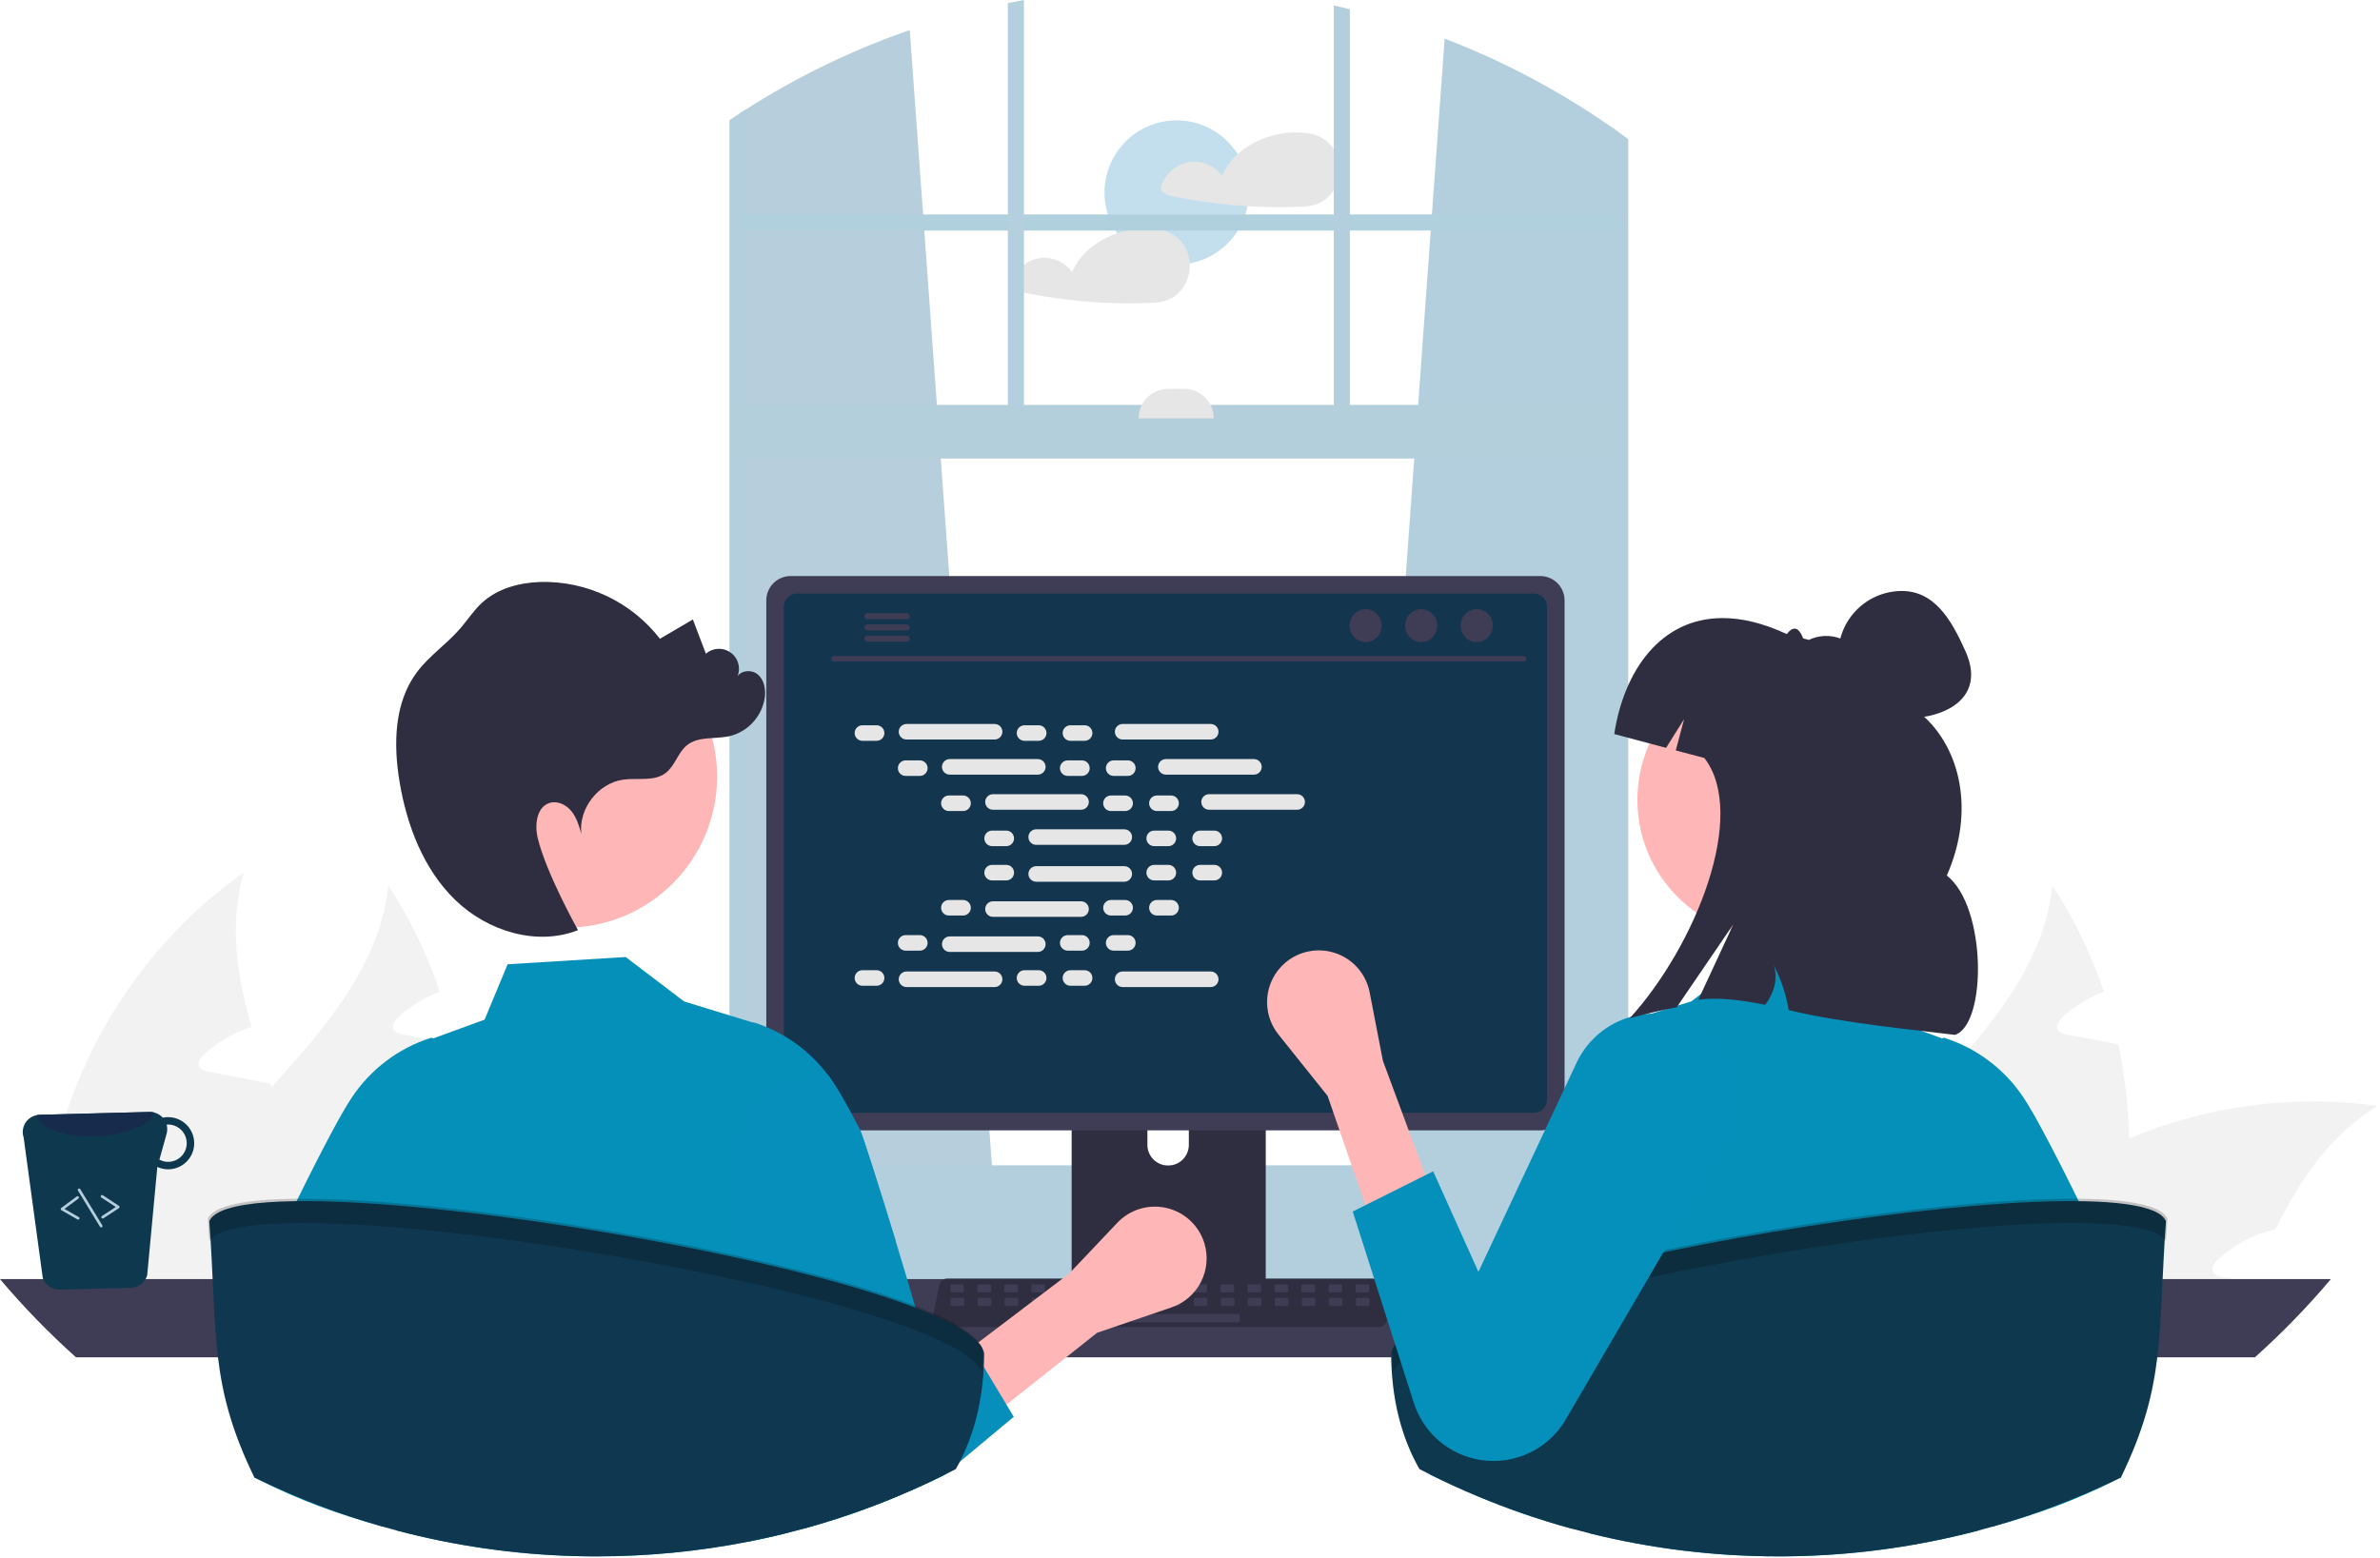 <svg width="881" height="577" viewBox="0 0 881 577" fill="none" xmlns="http://www.w3.org/2000/svg">
<g clip-path="url(#clip0_260_1043)">
<path d="M435.554 97.967C450.301 97.967 462.255 86.013 462.255 71.266C462.255 56.52 450.301 44.565 435.554 44.565C420.808 44.565 408.854 56.52 408.854 71.266C408.854 86.013 420.808 97.967 435.554 97.967Z" fill="#C3DFED"/>
<path d="M495.313 58.623C494.56 56.154 493.101 53.959 491.116 52.308C489.132 50.658 486.708 49.623 484.143 49.333C484.083 49.328 484.023 49.328 483.963 49.333C483.891 49.31 483.817 49.294 483.743 49.283C474.803 48.123 464.863 50.943 458.173 57.083C455.689 59.326 453.703 62.065 452.343 65.123C451.103 63.429 449.468 62.063 447.581 61.143C445.694 60.223 443.611 59.777 441.513 59.843C438.807 60.022 436.221 61.031 434.11 62.733C431.998 64.435 430.463 66.746 429.713 69.353C429.63 69.671 429.653 70.008 429.777 70.312C429.902 70.617 430.121 70.873 430.403 71.043C431.207 71.731 432.163 72.218 433.193 72.463C435.403 72.933 437.633 73.363 439.863 73.753C444.223 74.513 448.606 75.129 453.013 75.603C455.923 75.913 458.839 76.159 461.763 76.343C467.803 76.723 473.873 76.813 479.923 76.623C482.923 76.523 485.803 76.423 488.543 75.103C490.539 74.121 492.246 72.635 493.493 70.793C494.667 69.02 495.438 67.012 495.753 64.91C496.067 62.807 495.917 60.661 495.313 58.623Z" fill="#E6E6E6"/>
<path d="M440.382 97.523C440.332 96.404 440.144 95.296 439.822 94.223C439.066 91.754 437.605 89.56 435.619 87.909C433.633 86.259 431.208 85.225 428.642 84.933C428.586 84.928 428.529 84.928 428.472 84.933C428.397 84.911 428.32 84.895 428.242 84.883C423.294 84.277 418.274 84.793 413.552 86.393C406.292 88.823 399.922 93.723 396.852 100.723C395.611 99.028 393.975 97.661 392.086 96.741C390.197 95.821 388.112 95.375 386.012 95.443C383.306 95.622 380.721 96.631 378.609 98.333C376.498 100.035 374.962 102.346 374.212 104.953C374.135 105.271 374.159 105.606 374.283 105.91C374.407 106.213 374.624 106.47 374.902 106.643C375.708 107.329 376.664 107.815 377.692 108.063C379.912 108.533 382.132 108.963 384.372 109.353C388.732 110.113 393.112 110.73 397.512 111.203C406.451 112.163 415.446 112.503 424.432 112.223C427.422 112.123 430.312 112.023 433.052 110.703C435.046 109.721 436.749 108.235 437.992 106.393C439.745 103.781 440.586 100.662 440.382 97.523Z" fill="#E6E6E6"/>
<path d="M788.132 421.512C788.516 439.717 786.004 457.868 780.69 475.284C780.504 475.917 780.28 476.55 780.057 477.182H670.502C672.068 469.47 674.554 461.974 677.908 454.854C687.025 435.504 701.91 418.944 716.609 402.496C736.853 379.833 756.613 357.356 759.739 327.884C767.763 340.117 774.168 353.338 778.792 367.218C773.13 369.315 767.934 372.501 763.497 376.595C762.269 377.749 760.967 379.424 761.6 381.024C762.195 382.363 763.832 382.81 765.284 383.108C768.782 383.778 772.28 384.447 775.778 385.08C778.531 385.638 781.322 386.159 784.113 386.68C786.566 398.135 787.912 409.799 788.132 421.512Z" fill="#F2F2F2"/>
<path d="M880.16 409.455C862.595 420.135 851.431 436.657 842.314 455.152C834.38 456.96 827.056 460.808 821.065 466.316C819.8 467.47 818.498 469.144 819.167 470.744C819.726 472.084 821.4 472.531 822.851 472.828C826.312 473.498 829.848 474.168 833.308 474.801C832.973 475.582 832.639 476.401 832.304 477.182H716.199C721.47 470.074 727.306 463.404 733.652 457.236C735.029 455.859 736.443 454.557 737.894 453.217C752.695 439.841 769.689 429.116 788.132 421.512C817.186 409.366 848.957 405.203 880.16 409.455Z" fill="#F2F2F2"/>
<path d="M735.55 477.182H632.172C631.608 468.904 631.658 460.595 632.321 452.324C636.452 401.23 664.25 352.556 706.189 323.083C700.83 342.173 703.584 361.152 709.166 380.205C708.385 380.466 707.603 380.689 706.896 380.987C701.235 383.084 696.039 386.27 691.602 390.364C690.374 391.518 689.071 393.193 689.704 394.793C690.262 396.132 691.936 396.579 693.388 396.877C696.886 397.546 700.384 398.216 703.845 398.849C706.636 399.407 709.427 399.928 712.217 400.486C713.52 400.71 714.822 400.97 716.125 401.23C716.311 401.677 716.423 402.086 716.609 402.496C723.158 420.544 730.303 438.741 733.652 457.236C734.481 461.877 735.053 466.561 735.364 471.265C735.476 473.238 735.55 475.21 735.55 477.182Z" fill="#F2F2F2"/>
<path d="M172.132 421.512C172.516 439.717 170.004 457.868 164.69 475.284C164.504 475.917 164.28 476.55 164.057 477.182H54.502C56.068 469.47 58.554 461.974 61.907 454.854C71.025 435.504 85.91 418.944 100.609 402.496C120.853 379.833 140.613 357.356 143.739 327.884C151.763 340.117 158.168 353.338 162.792 367.218C157.13 369.315 151.934 372.501 147.497 376.595C146.269 377.749 144.967 379.424 145.6 381.024C146.195 382.363 147.832 382.81 149.284 383.108C152.782 383.778 156.28 384.447 159.778 385.08C162.531 385.638 165.322 386.159 168.113 386.68C170.566 398.135 171.912 409.799 172.132 421.512Z" fill="#F2F2F2"/>
<path d="M264.16 409.455C246.595 420.135 235.431 436.657 226.314 455.152C218.38 456.96 211.056 460.808 205.065 466.316C203.8 467.47 202.498 469.144 203.167 470.744C203.726 472.084 205.4 472.531 206.852 472.828C210.312 473.498 213.848 474.168 217.308 474.801C216.974 475.582 216.639 476.401 216.304 477.182H100.199C105.47 470.074 111.306 463.404 117.652 457.236C119.029 455.859 120.443 454.557 121.894 453.217C136.695 439.841 153.689 429.116 172.132 421.512C201.186 409.366 232.957 405.203 264.16 409.455Z" fill="#F2F2F2"/>
<path d="M119.55 477.182H16.172C15.608 468.904 15.658 460.595 16.321 452.324C20.452 401.23 48.25 352.556 90.189 323.083C84.83 342.173 87.584 361.152 93.166 380.205C92.385 380.466 91.603 380.689 90.896 380.987C85.234 383.084 80.039 386.27 75.602 390.364C74.374 391.518 73.071 393.193 73.704 394.793C74.262 396.132 75.936 396.579 77.388 396.877C80.886 397.546 84.384 398.216 87.844 398.849C90.635 399.407 93.427 399.928 96.218 400.486C97.52 400.71 98.823 400.97 100.125 401.23C100.311 401.677 100.423 402.086 100.609 402.496C107.158 420.544 114.303 438.741 117.652 457.236C118.481 461.877 119.053 466.561 119.364 471.265C119.476 473.238 119.55 475.21 119.55 477.182Z" fill="#F2F2F2"/>
<path d="M504.41 433.78L596.78 441.98L597.77 442.07V47.93C597.44 47.7 597.11 47.47 596.78 47.24C577.529 33.775 556.705 22.713 534.77 14.3L530.05 79.4L529.62 85.36L524.95 149.92L523.51 169.78L504.58 431.48L504.41 433.78Z" fill="#B3CFDD"/>
<path d="M275.98 40.59C275.32 41.01 274.66 41.43 274 41.87V442.07L275.98 441.89L367.35 433.78L367.18 431.48L348.25 169.78L346.81 149.92L342.14 85.36L341.71 79.4L336.76 11.13C315.413 18.529 295.013 28.418 275.98 40.59Z" fill="#B7CEDC"/>
<path d="M273.999 41.87C272.669 42.73 271.339 43.61 270.029 44.5V447.53C270.029 457.6 275.999 466.04 283.979 468.19C285.283 468.543 286.628 468.721 287.979 468.72H584.779C586.127 468.722 587.469 468.544 588.769 468.19C591.736 467.367 594.424 465.757 596.549 463.53C600.603 459.198 602.818 453.462 602.729 447.53V51.51C601.089 50.3 599.439 49.1 597.769 47.93C597.439 47.7 597.109 47.47 596.779 47.24V447.53C596.782 448.827 596.627 450.12 596.319 451.38C594.909 457.33 590.259 461.69 584.779 461.69H287.979C281.359 461.69 275.979 455.34 275.979 447.53V40.59C275.319 41.01 274.659 41.43 273.999 41.87Z" fill="#B3CFDD"/>
<path d="M599.754 79.404H273.002V85.363H599.754V79.404Z" fill="#B1D0DE"/>
<path d="M499.681 3.39C497.701 2.9 495.721 2.44 493.721 2.01V163.82H499.681V3.39Z" fill="#B3CFDE"/>
<path d="M379.04 0C377.05 0.37 375.06 0.75 373.08 1.16V163.82H379.04V0Z" fill="#B4D0DE"/>
<path d="M208.939 458.29C208.938 461.71 209.593 465.097 210.869 468.27C211.36 469.5 211.945 470.69 212.619 471.83C213.491 473.316 214.502 474.716 215.639 476.01C218.152 478.873 221.246 481.166 224.716 482.737C228.185 484.309 231.951 485.121 235.759 485.12H627.069C634.183 485.12 641.004 482.294 646.034 477.265C651.064 472.235 653.889 465.413 653.889 458.3C653.889 451.187 651.064 444.365 646.034 439.335C641.004 434.306 634.183 431.48 627.069 431.48H235.759C228.65 431.487 221.834 434.313 216.806 439.34C211.778 444.366 208.949 451.181 208.939 458.29Z" fill="#B3CFDD"/>
<path d="M273.002 169.782L597.768 169.782V149.919L273.002 149.919V169.782Z" fill="#B3CFDB"/>
<path d="M449.289 154.885H421.48C421.48 151.987 422.631 149.209 424.68 147.16C426.729 145.111 429.508 143.96 432.405 143.96H438.364C439.799 143.96 441.219 144.243 442.545 144.792C443.87 145.341 445.075 146.145 446.089 147.16C447.104 148.174 447.908 149.379 448.457 150.704C449.006 152.029 449.289 153.45 449.289 154.885Z" fill="#E6E6E6"/>
<path d="M0 473.61C8.687 483.903 18.084 493.577 28.12 502.56H834.7C844.737 493.577 854.133 483.903 862.82 473.61H0Z" fill="#3F3D56"/>
<path d="M396.689 376.8V479.36H468.539V376.8C468.541 376.062 468.305 375.344 467.868 374.75C467.431 374.156 466.814 373.718 466.109 373.5C465.777 373.39 465.429 373.336 465.079 373.34H400.159C399.704 373.339 399.254 373.428 398.833 373.601C398.412 373.775 398.03 374.029 397.707 374.351C397.385 374.672 397.129 375.054 396.955 375.474C396.78 375.894 396.69 376.345 396.689 376.8ZM424.729 412.04C424.748 410.018 425.565 408.086 427.001 406.663C428.438 405.24 430.378 404.442 432.399 404.442C434.421 404.442 436.361 405.24 437.798 406.663C439.234 408.086 440.05 410.018 440.069 412.04V423.94C440.059 425.967 439.246 427.908 437.809 429.338C436.372 430.768 434.427 431.571 432.399 431.571C430.372 431.571 428.427 430.768 426.99 429.338C425.552 427.908 424.74 425.967 424.729 423.94V412.04Z" fill="#2F2E41"/>
<path d="M396.471 476.08V485.97C396.472 486.482 396.676 486.973 397.037 487.336C397.398 487.7 397.888 487.906 398.401 487.91H466.831C467.343 487.907 467.834 487.702 468.196 487.338C468.558 486.975 468.761 486.483 468.761 485.97V476.08H396.471Z" fill="#3F3D56"/>
<path d="M283.66 222.28V409.54C283.662 411.926 284.611 414.214 286.298 415.902C287.986 417.589 290.274 418.538 292.66 418.54H570.16C572.547 418.538 574.835 417.589 576.522 415.902C578.209 414.214 579.158 411.926 579.16 409.54V222.28C579.154 219.896 578.204 217.611 576.517 215.926C574.83 214.241 572.544 213.293 570.16 213.29H292.66C290.276 213.293 287.99 214.241 286.303 215.926C284.616 217.611 283.666 219.896 283.66 222.28Z" fill="#3F3D56"/>
<path d="M290.17 224.61V407.23C290.172 408.505 290.68 409.727 291.581 410.629C292.483 411.53 293.705 412.038 294.98 412.04H567.85C569.125 412.038 570.347 411.53 571.249 410.629C572.15 409.727 572.658 408.505 572.66 407.23V224.61C572.66 223.333 572.153 222.109 571.252 221.205C570.35 220.302 569.126 219.793 567.85 219.79H294.98C293.703 219.793 292.48 220.302 291.578 221.205C290.677 222.109 290.17 223.333 290.17 224.61Z" fill="#13354E"/>
<path d="M345.81 490.24C346.088 490.588 346.441 490.869 346.843 491.061C347.245 491.254 347.685 491.352 348.13 491.35H510.47C510.914 491.349 511.353 491.25 511.753 491.059C512.154 490.867 512.507 490.589 512.787 490.245C513.066 489.9 513.266 489.497 513.37 489.065C513.475 488.634 513.481 488.185 513.39 487.75L510.87 475.78C510.766 475.292 510.541 474.838 510.216 474.459C509.891 474.08 509.477 473.788 509.01 473.61C508.673 473.477 508.313 473.41 507.95 473.41H350.64C350.278 473.41 349.918 473.477 349.58 473.61C349.114 473.788 348.699 474.08 348.375 474.459C348.05 474.838 347.825 475.292 347.72 475.78L345.2 487.75C345.111 488.184 345.119 488.633 345.224 489.064C345.33 489.494 345.53 489.896 345.81 490.24Z" fill="#2F2E41"/>
<path d="M502.285 478.566H506.309C506.578 478.566 506.797 478.347 506.797 478.078V476.054C506.797 475.784 506.578 475.566 506.309 475.566H502.285C502.015 475.566 501.797 475.784 501.797 476.054V478.078C501.797 478.347 502.015 478.566 502.285 478.566Z" fill="#3F3D56"/>
<path d="M492.285 478.566H496.309C496.578 478.566 496.797 478.347 496.797 478.078V476.054C496.797 475.784 496.578 475.566 496.309 475.566H492.285C492.015 475.566 491.797 475.784 491.797 476.054V478.078C491.797 478.347 492.015 478.566 492.285 478.566Z" fill="#3F3D56"/>
<path d="M482.285 478.566H486.309C486.578 478.566 486.797 478.347 486.797 478.078V476.054C486.797 475.784 486.578 475.566 486.309 475.566H482.285C482.015 475.566 481.797 475.784 481.797 476.054V478.078C481.797 478.347 482.015 478.566 482.285 478.566Z" fill="#3F3D56"/>
<path d="M472.285 478.566H476.309C476.578 478.566 476.797 478.347 476.797 478.078V476.054C476.797 475.784 476.578 475.566 476.309 475.566H472.285C472.015 475.566 471.797 475.784 471.797 476.054V478.078C471.797 478.347 472.015 478.566 472.285 478.566Z" fill="#3F3D56"/>
<path d="M462.285 478.566H466.309C466.578 478.566 466.797 478.347 466.797 478.078V476.054C466.797 475.784 466.578 475.566 466.309 475.566H462.285C462.015 475.566 461.797 475.784 461.797 476.054V478.078C461.797 478.347 462.015 478.566 462.285 478.566Z" fill="#3F3D56"/>
<path d="M452.285 478.566H456.309C456.578 478.566 456.797 478.347 456.797 478.078V476.054C456.797 475.784 456.578 475.566 456.309 475.566H452.285C452.015 475.566 451.797 475.784 451.797 476.054V478.078C451.797 478.347 452.015 478.566 452.285 478.566Z" fill="#3F3D56"/>
<path d="M442.285 478.566H446.309C446.578 478.566 446.797 478.347 446.797 478.078V476.054C446.797 475.784 446.578 475.566 446.309 475.566H442.285C442.015 475.566 441.797 475.784 441.797 476.054V478.078C441.797 478.347 442.015 478.566 442.285 478.566Z" fill="#3F3D56"/>
<path d="M432.285 478.566H436.309C436.578 478.566 436.797 478.347 436.797 478.078V476.054C436.797 475.784 436.578 475.566 436.309 475.566H432.285C432.015 475.566 431.797 475.784 431.797 476.054V478.078C431.797 478.347 432.015 478.566 432.285 478.566Z" fill="#3F3D56"/>
<path d="M422.285 478.566H426.309C426.578 478.566 426.797 478.347 426.797 478.078V476.054C426.797 475.784 426.578 475.566 426.309 475.566H422.285C422.015 475.566 421.797 475.784 421.797 476.054V478.078C421.797 478.347 422.015 478.566 422.285 478.566Z" fill="#3F3D56"/>
<path d="M412.285 478.566H416.309C416.578 478.566 416.797 478.347 416.797 478.078V476.054C416.797 475.784 416.578 475.566 416.309 475.566H412.285C412.015 475.566 411.797 475.784 411.797 476.054V478.078C411.797 478.347 412.015 478.566 412.285 478.566Z" fill="#3F3D56"/>
<path d="M402.285 478.566H406.309C406.578 478.566 406.797 478.347 406.797 478.078V476.054C406.797 475.784 406.578 475.566 406.309 475.566H402.285C402.015 475.566 401.797 475.784 401.797 476.054V478.078C401.797 478.347 402.015 478.566 402.285 478.566Z" fill="#3F3D56"/>
<path d="M392.285 478.566H396.309C396.578 478.566 396.797 478.347 396.797 478.078V476.054C396.797 475.784 396.578 475.566 396.309 475.566H392.285C392.015 475.566 391.797 475.784 391.797 476.054V478.078C391.797 478.347 392.015 478.566 392.285 478.566Z" fill="#3F3D56"/>
<path d="M382.285 478.566H386.309C386.578 478.566 386.797 478.347 386.797 478.078V476.054C386.797 475.784 386.578 475.566 386.309 475.566H382.285C382.015 475.566 381.797 475.784 381.797 476.054V478.078C381.797 478.347 382.015 478.566 382.285 478.566Z" fill="#3F3D56"/>
<path d="M372.285 478.566H376.309C376.578 478.566 376.797 478.347 376.797 478.078V476.054C376.797 475.784 376.578 475.566 376.309 475.566H372.285C372.015 475.566 371.797 475.784 371.797 476.054V478.078C371.797 478.347 372.015 478.566 372.285 478.566Z" fill="#3F3D56"/>
<path d="M362.285 478.566H366.309C366.578 478.566 366.797 478.347 366.797 478.078V476.054C366.797 475.784 366.578 475.566 366.309 475.566H362.285C362.015 475.566 361.797 475.784 361.797 476.054V478.078C361.797 478.347 362.015 478.566 362.285 478.566Z" fill="#3F3D56"/>
<path d="M352.285 478.566H356.309C356.578 478.566 356.797 478.347 356.797 478.078V476.054C356.797 475.784 356.578 475.566 356.309 475.566H352.285C352.015 475.566 351.797 475.784 351.797 476.054V478.078C351.797 478.347 352.015 478.566 352.285 478.566Z" fill="#3F3D56"/>
<path d="M502.404 483.566H506.428C506.697 483.566 506.916 483.347 506.916 483.078V481.054C506.916 480.784 506.697 480.566 506.428 480.566H502.404C502.135 480.566 501.916 480.784 501.916 481.054V483.078C501.916 483.347 502.135 483.566 502.404 483.566Z" fill="#3F3D56"/>
<path d="M492.404 483.566H496.428C496.697 483.566 496.916 483.347 496.916 483.078V481.054C496.916 480.784 496.697 480.566 496.428 480.566H492.404C492.135 480.566 491.916 480.784 491.916 481.054V483.078C491.916 483.347 492.135 483.566 492.404 483.566Z" fill="#3F3D56"/>
<path d="M482.404 483.566H486.428C486.697 483.566 486.916 483.347 486.916 483.078V481.054C486.916 480.784 486.697 480.566 486.428 480.566H482.404C482.135 480.566 481.916 480.784 481.916 481.054V483.078C481.916 483.347 482.135 483.566 482.404 483.566Z" fill="#3F3D56"/>
<path d="M472.404 483.566H476.428C476.697 483.566 476.916 483.347 476.916 483.078V481.054C476.916 480.784 476.697 480.566 476.428 480.566H472.404C472.135 480.566 471.916 480.784 471.916 481.054V483.078C471.916 483.347 472.135 483.566 472.404 483.566Z" fill="#3F3D56"/>
<path d="M462.404 483.566H466.428C466.697 483.566 466.916 483.347 466.916 483.078V481.054C466.916 480.784 466.697 480.566 466.428 480.566H462.404C462.135 480.566 461.916 480.784 461.916 481.054V483.078C461.916 483.347 462.135 483.566 462.404 483.566Z" fill="#3F3D56"/>
<path d="M452.404 483.566H456.428C456.697 483.566 456.916 483.347 456.916 483.078V481.054C456.916 480.784 456.697 480.566 456.428 480.566H452.404C452.135 480.566 451.916 480.784 451.916 481.054V483.078C451.916 483.347 452.135 483.566 452.404 483.566Z" fill="#3F3D56"/>
<path d="M442.404 483.566H446.428C446.697 483.566 446.916 483.347 446.916 483.078V481.054C446.916 480.784 446.697 480.566 446.428 480.566H442.404C442.135 480.566 441.916 480.784 441.916 481.054V483.078C441.916 483.347 442.135 483.566 442.404 483.566Z" fill="#3F3D56"/>
<path d="M432.404 483.566H436.428C436.697 483.566 436.916 483.347 436.916 483.078V481.054C436.916 480.784 436.697 480.566 436.428 480.566H432.404C432.135 480.566 431.916 480.784 431.916 481.054V483.078C431.916 483.347 432.135 483.566 432.404 483.566Z" fill="#3F3D56"/>
<path d="M422.404 483.566H426.428C426.697 483.566 426.916 483.347 426.916 483.078V481.054C426.916 480.784 426.697 480.566 426.428 480.566H422.404C422.135 480.566 421.916 480.784 421.916 481.054V483.078C421.916 483.347 422.135 483.566 422.404 483.566Z" fill="#3F3D56"/>
<path d="M412.404 483.566H416.428C416.697 483.566 416.916 483.347 416.916 483.078V481.054C416.916 480.784 416.697 480.566 416.428 480.566H412.404C412.135 480.566 411.916 480.784 411.916 481.054V483.078C411.916 483.347 412.135 483.566 412.404 483.566Z" fill="#3F3D56"/>
<path d="M402.404 483.566H406.428C406.697 483.566 406.916 483.347 406.916 483.078V481.054C406.916 480.784 406.697 480.566 406.428 480.566H402.404C402.135 480.566 401.916 480.784 401.916 481.054V483.078C401.916 483.347 402.135 483.566 402.404 483.566Z" fill="#3F3D56"/>
<path d="M392.404 483.566H396.428C396.697 483.566 396.916 483.347 396.916 483.078V481.054C396.916 480.784 396.697 480.566 396.428 480.566H392.404C392.135 480.566 391.916 480.784 391.916 481.054V483.078C391.916 483.347 392.135 483.566 392.404 483.566Z" fill="#3F3D56"/>
<path d="M382.404 483.566H386.428C386.697 483.566 386.916 483.347 386.916 483.078V481.054C386.916 480.784 386.697 480.566 386.428 480.566H382.404C382.135 480.566 381.916 480.784 381.916 481.054V483.078C381.916 483.347 382.135 483.566 382.404 483.566Z" fill="#3F3D56"/>
<path d="M372.404 483.566H376.428C376.697 483.566 376.916 483.347 376.916 483.078V481.054C376.916 480.784 376.697 480.566 376.428 480.566H372.404C372.135 480.566 371.916 480.784 371.916 481.054V483.078C371.916 483.347 372.135 483.566 372.404 483.566Z" fill="#3F3D56"/>
<path d="M362.404 483.566H366.428C366.697 483.566 366.916 483.347 366.916 483.078V481.054C366.916 480.784 366.697 480.566 366.428 480.566H362.404C362.135 480.566 361.916 480.784 361.916 481.054V483.078C361.916 483.347 362.135 483.566 362.404 483.566Z" fill="#3F3D56"/>
<path d="M352.404 483.566H356.428C356.697 483.566 356.916 483.347 356.916 483.078V481.054C356.916 480.784 356.697 480.566 356.428 480.566H352.404C352.135 480.566 351.916 480.784 351.916 481.054V483.078C351.916 483.347 352.135 483.566 352.404 483.566Z" fill="#3F3D56"/>
<path d="M419.404 489.566H458.428C458.697 489.566 458.916 489.347 458.916 489.078V487.054C458.916 486.784 458.697 486.566 458.428 486.566H419.404C419.135 486.566 418.916 486.784 418.916 487.054V489.078C418.916 489.347 419.135 489.566 419.404 489.566Z" fill="#3F3D56"/>
<path d="M308.692 244.947H564.016C564.281 244.941 564.534 244.831 564.72 244.642C564.905 244.452 565.009 244.197 565.009 243.931C565.009 243.666 564.905 243.411 564.72 243.221C564.534 243.031 564.281 242.922 564.016 242.916H308.692C308.427 242.922 308.174 243.031 307.989 243.221C307.803 243.411 307.699 243.666 307.699 243.931C307.699 244.197 307.803 244.452 307.989 244.642C308.174 244.831 308.427 244.941 308.692 244.947Z" fill="#3F3D56"/>
<path d="M546.636 237.732C549.922 237.732 552.586 235.008 552.586 231.649C552.586 228.289 549.922 225.566 546.636 225.566C543.35 225.566 540.686 228.289 540.686 231.649C540.686 235.008 543.35 237.732 546.636 237.732Z" fill="#3F3D56"/>
<path d="M526.079 237.732C529.366 237.732 532.03 235.008 532.03 231.649C532.03 228.289 529.366 225.566 526.079 225.566C522.793 225.566 520.129 228.289 520.129 231.649C520.129 235.008 522.793 237.732 526.079 237.732Z" fill="#3F3D56"/>
<path d="M505.523 237.732C508.809 237.732 511.473 235.008 511.473 231.649C511.473 228.289 508.809 225.566 505.523 225.566C502.236 225.566 499.572 228.289 499.572 231.649C499.572 235.008 502.236 237.732 505.523 237.732Z" fill="#3F3D56"/>
<path d="M319.98 228.18C319.98 228.324 320.007 228.466 320.062 228.599C320.116 228.733 320.196 228.854 320.298 228.956C320.399 229.058 320.519 229.139 320.652 229.195C320.784 229.25 320.927 229.279 321.07 229.28H335.67C335.959 229.273 336.234 229.154 336.435 228.947C336.637 228.741 336.75 228.464 336.75 228.175C336.75 227.886 336.637 227.609 336.435 227.403C336.234 227.196 335.959 227.077 335.67 227.07H321.07C320.779 227.073 320.501 227.192 320.297 227.4C320.092 227.608 319.979 227.888 319.98 228.18Z" fill="#3F3D56"/>
<path d="M319.98 232.33C319.98 232.474 320.007 232.616 320.062 232.749C320.116 232.883 320.196 233.004 320.298 233.106C320.399 233.208 320.519 233.289 320.652 233.345C320.784 233.4 320.927 233.429 321.07 233.43H335.67C335.959 233.424 336.234 233.304 336.436 233.098C336.638 232.891 336.751 232.614 336.751 232.325C336.751 232.036 336.638 231.759 336.436 231.552C336.234 231.346 335.959 231.226 335.67 231.22H321.07C320.779 231.224 320.501 231.342 320.297 231.55C320.092 231.758 319.979 232.039 319.98 232.33Z" fill="#3F3D56"/>
<path d="M319.98 236.47C319.979 236.761 320.092 237.042 320.297 237.25C320.501 237.458 320.779 237.576 321.07 237.58H335.67C335.959 237.573 336.234 237.454 336.435 237.247C336.637 237.041 336.75 236.764 336.75 236.475C336.75 236.186 336.637 235.909 336.435 235.703C336.234 235.496 335.959 235.377 335.67 235.37H321.07C320.927 235.371 320.784 235.4 320.652 235.455C320.519 235.511 320.399 235.592 320.298 235.694C320.196 235.796 320.116 235.917 320.062 236.051C320.007 236.184 319.98 236.326 319.98 236.47Z" fill="#3F3D56"/>
<path d="M324.491 268.543H319.245C317.655 268.543 316.365 269.833 316.365 271.423C316.365 273.014 317.655 274.303 319.245 274.303H324.491C326.082 274.303 327.371 273.014 327.371 271.423C327.371 269.833 326.082 268.543 324.491 268.543Z" fill="#E6E6E6"/>
<path d="M384.491 268.543H379.245C377.655 268.543 376.365 269.833 376.365 271.423C376.365 273.014 377.655 274.303 379.245 274.303H384.491C386.082 274.303 387.371 273.014 387.371 271.423C387.371 269.833 386.082 268.543 384.491 268.543Z" fill="#E6E6E6"/>
<path d="M401.491 268.543H396.245C394.655 268.543 393.365 269.833 393.365 271.423C393.365 273.014 394.655 274.303 396.245 274.303H401.491C403.082 274.303 404.371 273.014 404.371 271.423C404.371 269.833 403.082 268.543 401.491 268.543Z" fill="#E6E6E6"/>
<path d="M368.171 268.063H335.565C333.975 268.063 332.686 269.353 332.686 270.943C332.686 272.534 333.975 273.823 335.565 273.823H368.171C369.762 273.823 371.051 272.534 371.051 270.943C371.051 269.353 369.762 268.063 368.171 268.063Z" fill="#E6E6E6"/>
<path d="M448.171 268.063H415.565C413.975 268.063 412.686 269.353 412.686 270.943C412.686 272.534 413.975 273.823 415.565 273.823H448.171C449.762 273.823 451.051 272.534 451.051 270.943C451.051 269.353 449.762 268.063 448.171 268.063Z" fill="#E6E6E6"/>
<path d="M340.491 281.543H335.245C333.655 281.543 332.365 282.833 332.365 284.423C332.365 286.014 333.655 287.303 335.245 287.303H340.491C342.082 287.303 343.371 286.014 343.371 284.423C343.371 282.833 342.082 281.543 340.491 281.543Z" fill="#E6E6E6"/>
<path d="M400.491 281.543H395.245C393.655 281.543 392.365 282.833 392.365 284.423C392.365 286.014 393.655 287.303 395.245 287.303H400.491C402.082 287.303 403.371 286.014 403.371 284.423C403.371 282.833 402.082 281.543 400.491 281.543Z" fill="#E6E6E6"/>
<path d="M417.491 281.543H412.245C410.655 281.543 409.365 282.833 409.365 284.423C409.365 286.014 410.655 287.303 412.245 287.303H417.491C419.082 287.303 420.371 286.014 420.371 284.423C420.371 282.833 419.082 281.543 417.491 281.543Z" fill="#E6E6E6"/>
<path d="M384.171 281.063H351.565C349.975 281.063 348.686 282.353 348.686 283.943C348.686 285.534 349.975 286.823 351.565 286.823H384.171C385.762 286.823 387.051 285.534 387.051 283.943C387.051 282.353 385.762 281.063 384.171 281.063Z" fill="#E6E6E6"/>
<path d="M464.171 281.063H431.565C429.975 281.063 428.686 282.353 428.686 283.943C428.686 285.534 429.975 286.823 431.565 286.823H464.171C465.762 286.823 467.051 285.534 467.051 283.943C467.051 282.353 465.762 281.063 464.171 281.063Z" fill="#E6E6E6"/>
<path d="M356.491 294.543H351.245C349.655 294.543 348.365 295.833 348.365 297.423C348.365 299.014 349.655 300.303 351.245 300.303H356.491C358.082 300.303 359.371 299.014 359.371 297.423C359.371 295.833 358.082 294.543 356.491 294.543Z" fill="#E6E6E6"/>
<path d="M416.491 294.543H411.245C409.655 294.543 408.365 295.833 408.365 297.423C408.365 299.014 409.655 300.303 411.245 300.303H416.491C418.082 300.303 419.371 299.014 419.371 297.423C419.371 295.833 418.082 294.543 416.491 294.543Z" fill="#E6E6E6"/>
<path d="M433.491 294.543H428.245C426.655 294.543 425.365 295.833 425.365 297.423C425.365 299.014 426.655 300.303 428.245 300.303H433.491C435.082 300.303 436.371 299.014 436.371 297.423C436.371 295.833 435.082 294.543 433.491 294.543Z" fill="#E6E6E6"/>
<path d="M400.171 294.063H367.565C365.975 294.063 364.686 295.353 364.686 296.943C364.686 298.534 365.975 299.823 367.565 299.823H400.171C401.762 299.823 403.051 298.534 403.051 296.943C403.051 295.353 401.762 294.063 400.171 294.063Z" fill="#E6E6E6"/>
<path d="M480.171 294.063H447.565C445.975 294.063 444.686 295.353 444.686 296.943C444.686 298.534 445.975 299.823 447.565 299.823H480.171C481.762 299.823 483.051 298.534 483.051 296.943C483.051 295.353 481.762 294.063 480.171 294.063Z" fill="#E6E6E6"/>
<path d="M372.491 307.543H367.245C365.655 307.543 364.365 308.833 364.365 310.423C364.365 312.014 365.655 313.303 367.245 313.303H372.491C374.082 313.303 375.371 312.014 375.371 310.423C375.371 308.833 374.082 307.543 372.491 307.543Z" fill="#E6E6E6"/>
<path d="M432.491 307.543H427.245C425.655 307.543 424.365 308.833 424.365 310.423C424.365 312.014 425.655 313.303 427.245 313.303H432.491C434.082 313.303 435.371 312.014 435.371 310.423C435.371 308.833 434.082 307.543 432.491 307.543Z" fill="#E6E6E6"/>
<path d="M449.491 307.543H444.245C442.655 307.543 441.365 308.833 441.365 310.423C441.365 312.014 442.655 313.303 444.245 313.303H449.491C451.082 313.303 452.371 312.014 452.371 310.423C452.371 308.833 451.082 307.543 449.491 307.543Z" fill="#E6E6E6"/>
<path d="M416.171 307.063H383.565C381.975 307.063 380.686 308.353 380.686 309.943C380.686 311.534 381.975 312.823 383.565 312.823H416.171C417.762 312.823 419.051 311.534 419.051 309.943C419.051 308.353 417.762 307.063 416.171 307.063Z" fill="#E6E6E6"/>
<path d="M384.491 359.237H379.245C377.655 359.237 376.365 360.526 376.365 362.117C376.365 363.707 377.655 364.997 379.245 364.997H384.491C386.082 364.997 387.371 363.707 387.371 362.117C387.371 360.526 386.082 359.237 384.491 359.237Z" fill="#E6E6E6"/>
<path d="M401.491 359.237H396.245C394.655 359.237 393.365 360.526 393.365 362.117C393.365 363.707 394.655 364.997 396.245 364.997H401.491C403.082 364.997 404.371 363.707 404.371 362.117C404.371 360.526 403.082 359.237 401.491 359.237Z" fill="#E6E6E6"/>
<path d="M448.171 359.717H415.565C413.975 359.717 412.686 361.006 412.686 362.597C412.686 364.188 413.975 365.477 415.565 365.477H448.171C449.762 365.477 451.051 364.188 451.051 362.597C451.051 361.006 449.762 359.717 448.171 359.717Z" fill="#E6E6E6"/>
<path d="M324.491 359.237H319.245C317.655 359.237 316.365 360.526 316.365 362.117C316.365 363.707 317.655 364.997 319.245 364.997H324.491C326.082 364.997 327.371 363.707 327.371 362.117C327.371 360.526 326.082 359.237 324.491 359.237Z" fill="#E6E6E6"/>
<path d="M368.171 359.717H335.565C333.975 359.717 332.686 361.006 332.686 362.597C332.686 364.188 333.975 365.477 335.565 365.477H368.171C369.762 365.477 371.051 364.188 371.051 362.597C371.051 361.006 369.762 359.717 368.171 359.717Z" fill="#E6E6E6"/>
<path d="M340.491 346.237H335.245C333.655 346.237 332.365 347.526 332.365 349.117C332.365 350.707 333.655 351.997 335.245 351.997H340.491C342.082 351.997 343.371 350.707 343.371 349.117C343.371 347.526 342.082 346.237 340.491 346.237Z" fill="#E6E6E6"/>
<path d="M400.491 346.237H395.245C393.655 346.237 392.365 347.526 392.365 349.117C392.365 350.707 393.655 351.997 395.245 351.997H400.491C402.082 351.997 403.371 350.707 403.371 349.117C403.371 347.526 402.082 346.237 400.491 346.237Z" fill="#E6E6E6"/>
<path d="M417.491 346.237H412.245C410.655 346.237 409.365 347.526 409.365 349.117C409.365 350.707 410.655 351.997 412.245 351.997H417.491C419.082 351.997 420.371 350.707 420.371 349.117C420.371 347.526 419.082 346.237 417.491 346.237Z" fill="#E6E6E6"/>
<path d="M384.171 346.717H351.565C349.975 346.717 348.686 348.006 348.686 349.597C348.686 351.188 349.975 352.477 351.565 352.477H384.171C385.762 352.477 387.051 351.188 387.051 349.597C387.051 348.006 385.762 346.717 384.171 346.717Z" fill="#E6E6E6"/>
<path d="M356.491 333.237H351.245C349.655 333.237 348.365 334.526 348.365 336.117C348.365 337.707 349.655 338.997 351.245 338.997H356.491C358.082 338.997 359.371 337.707 359.371 336.117C359.371 334.526 358.082 333.237 356.491 333.237Z" fill="#E6E6E6"/>
<path d="M416.491 333.237H411.245C409.655 333.237 408.365 334.526 408.365 336.117C408.365 337.707 409.655 338.997 411.245 338.997H416.491C418.082 338.997 419.371 337.707 419.371 336.117C419.371 334.526 418.082 333.237 416.491 333.237Z" fill="#E6E6E6"/>
<path d="M433.491 333.237H428.245C426.655 333.237 425.365 334.526 425.365 336.117C425.365 337.707 426.655 338.997 428.245 338.997H433.491C435.082 338.997 436.371 337.707 436.371 336.117C436.371 334.526 435.082 333.237 433.491 333.237Z" fill="#E6E6E6"/>
<path d="M400.171 333.717H367.565C365.975 333.717 364.686 335.006 364.686 336.597C364.686 338.188 365.975 339.477 367.565 339.477H400.171C401.762 339.477 403.051 338.188 403.051 336.597C403.051 335.006 401.762 333.717 400.171 333.717Z" fill="#E6E6E6"/>
<path d="M372.491 320.237H367.245C365.655 320.237 364.365 321.526 364.365 323.117C364.365 324.707 365.655 325.997 367.245 325.997H372.491C374.082 325.997 375.371 324.707 375.371 323.117C375.371 321.526 374.082 320.237 372.491 320.237Z" fill="#E6E6E6"/>
<path d="M432.491 320.237H427.245C425.655 320.237 424.365 321.526 424.365 323.117C424.365 324.707 425.655 325.997 427.245 325.997H432.491C434.082 325.997 435.371 324.707 435.371 323.117C435.371 321.526 434.082 320.237 432.491 320.237Z" fill="#E6E6E6"/>
<path d="M449.491 320.237H444.245C442.655 320.237 441.365 321.526 441.365 323.117C441.365 324.707 442.655 325.997 444.245 325.997H449.491C451.082 325.997 452.371 324.707 452.371 323.117C452.371 321.526 451.082 320.237 449.491 320.237Z" fill="#E6E6E6"/>
<path d="M416.171 320.717H383.565C381.975 320.717 380.686 322.006 380.686 323.597C380.686 325.188 381.975 326.477 383.565 326.477H416.171C417.762 326.477 419.051 325.188 419.051 323.597C419.051 322.006 417.762 320.717 416.171 320.717Z" fill="#E6E6E6"/>
<path d="M349.912 545.952C349.692 546.062 349.472 546.172 349.252 546.272C347.862 546.962 346.462 547.642 345.052 548.312C340.832 550.322 336.558 552.232 332.232 554.042C320.847 558.804 309.166 562.822 297.262 566.072C295.262 553.602 293.322 524.192 291.462 502.562C291.112 498.492 290.762 494.702 290.412 491.352C290.079 486.954 289.448 482.584 288.522 478.272C288.431 477.934 288.3 477.609 288.132 477.302C288.322 479.032 288.522 484.192 288.712 491.352C288.812 494.702 288.902 498.492 289.002 502.562C289.472 523.382 289.962 551.712 290.452 567.842C289.062 568.182 287.662 568.522 286.262 568.842C285.382 569.052 284.492 569.252 283.602 569.442C282.522 569.682 281.442 569.922 280.362 570.142C279.232 570.382 278.102 570.612 276.972 570.832C258.506 574.46 239.73 576.282 220.912 576.272C219.662 576.272 218.422 576.262 217.172 576.252C216.792 576.252 216.412 576.242 216.022 576.232C214.922 576.212 213.782 576.192 212.622 576.162C190.382 575.547 168.289 572.363 146.782 566.672L147.652 502.562L147.802 491.352L147.862 487.102C147.366 488.469 147.07 489.901 146.982 491.352C146.632 494.082 146.272 497.952 145.912 502.562C144.542 520.322 143.132 548.972 141.672 565.272C124.382 560.352 111.742 555.862 95.942 547.962C95.332 547.662 94.712 547.352 94.102 547.042C94.212 546.272 94.332 545.502 94.442 544.712C96.232 532.272 94.122 516.082 96.102 502.562C97.612 492.132 99.172 482.112 100.742 473.612C102.642 463.382 104.572 455.342 106.482 451.432C108.682 446.922 110.882 442.482 113.012 438.232C113.932 436.402 114.835 434.605 115.722 432.842C116.202 431.892 116.682 430.952 117.152 430.032C119.292 425.842 121.312 421.972 123.162 418.542C124.462 416.132 125.662 413.952 126.762 412.042C128.052 409.792 129.192 407.932 130.132 406.522C137.075 395.998 147.405 388.161 159.412 384.312L159.712 384.232L160.002 384.352L160.332 384.502L179.392 377.532L187.902 357.042L231.612 354.352L238.672 359.722L242.282 362.472L246.132 365.402L253.212 370.792L255.222 371.412L258.212 372.332L278.662 378.612L278.872 378.522L279.172 378.602C290.097 382.099 299.661 388.916 306.532 398.102C307.212 398.982 307.842 399.892 308.452 400.812C310.112 403.272 312.352 407.162 314.992 412.042C316.082 414.052 317.232 416.232 318.442 418.542C319.172 419.932 325.472 439.592 331.602 459.672C337.332 478.472 342.912 497.642 343.642 502.562C343.772 503.472 343.912 504.392 344.042 505.302C344.872 510.992 345.692 516.722 346.482 522.312C347.652 530.602 348.792 538.602 349.882 545.752C349.892 545.822 349.902 545.882 349.912 545.952Z" fill="#0590B9"/>
<path opacity="0.2" d="M303.59 473.566L295.093 440.774L287.59 469.07L303.59 473.566Z" fill="black"/>
<path d="M15.83 473.186C16.271 474.469 17.107 475.579 18.218 476.357C19.328 477.135 20.657 477.541 22.013 477.517L48.505 476.835C49.871 476.808 51.192 476.34 52.27 475.501C53.348 474.662 54.125 473.496 54.486 472.178L58.235 432.091C59.565 432.693 61.013 432.991 62.473 432.962C65.034 432.897 67.466 431.818 69.231 429.961C70.997 428.105 71.953 425.622 71.889 423.061C71.824 420.499 70.745 418.068 68.888 416.302C67.032 414.537 64.549 413.581 61.988 413.645C61.404 413.643 60.822 413.704 60.252 413.826C59.631 413.154 58.877 412.62 58.037 412.258C57.198 411.896 56.292 411.713 55.378 411.723L14.627 412.775C14.289 412.787 13.953 412.829 13.622 412.9C12.728 413.066 11.881 413.422 11.136 413.944C10.392 414.466 9.768 415.141 9.306 415.924C8.844 416.707 8.556 417.58 8.459 418.484C8.363 419.388 8.462 420.302 8.749 421.164L15.83 473.186ZM59.004 429.369L61.671 419.816C61.975 418.713 61.982 417.549 61.692 416.442C61.821 416.441 61.935 416.38 62.065 416.38C63.894 416.342 65.663 417.031 66.985 418.296C68.307 419.56 69.073 421.298 69.116 423.127C69.159 424.956 68.475 426.727 67.214 428.053C65.953 429.378 64.217 430.149 62.388 430.197C61.206 430.234 60.036 429.948 59.004 429.369Z" fill="#0E384E"/>
<path d="M13.621 412.9C14.489 417.864 24.25 421.353 35.987 420.747C46.78 420.25 55.604 416.46 57.221 411.968C56.623 411.791 56.001 411.708 55.377 411.723L14.626 412.775C14.288 412.787 13.952 412.829 13.621 412.9Z" fill="#172B4D"/>
<path d="M38.138 451.158C38.192 451.144 38.243 451.122 38.289 451.091L44.042 447.325C44.112 447.28 44.169 447.218 44.208 447.145C44.248 447.072 44.269 446.99 44.269 446.907C44.269 446.824 44.248 446.743 44.209 446.67C44.169 446.597 44.112 446.535 44.042 446.489L38.063 442.573C38.008 442.536 37.946 442.511 37.882 442.499C37.817 442.486 37.751 442.487 37.686 442.5C37.622 442.513 37.56 442.539 37.506 442.576C37.452 442.613 37.405 442.66 37.369 442.715C37.333 442.77 37.308 442.832 37.296 442.897C37.284 442.961 37.284 443.028 37.298 443.092C37.311 443.157 37.337 443.218 37.375 443.272C37.412 443.326 37.459 443.373 37.515 443.408L42.856 446.907L37.742 450.255C37.643 450.319 37.57 450.417 37.536 450.53C37.502 450.644 37.51 450.765 37.557 450.874C37.605 450.982 37.689 451.07 37.796 451.122C37.902 451.174 38.023 451.187 38.138 451.158Z" fill="#B4CEDB"/>
<path d="M29.051 451.577C29.148 451.552 29.235 451.499 29.301 451.425C29.367 451.351 29.41 451.259 29.424 451.16C29.437 451.061 29.421 450.961 29.377 450.871C29.333 450.782 29.264 450.708 29.177 450.658L23.874 447.618L29 443.811C29.052 443.771 29.097 443.722 29.13 443.666C29.164 443.61 29.186 443.547 29.196 443.482C29.206 443.417 29.202 443.351 29.186 443.288C29.17 443.224 29.142 443.164 29.103 443.112C29.064 443.059 29.014 443.014 28.958 442.981C28.902 442.947 28.839 442.925 28.774 442.915C28.71 442.906 28.643 442.909 28.58 442.925C28.516 442.941 28.456 442.969 28.404 443.009L22.665 447.271C22.598 447.321 22.545 447.386 22.51 447.461C22.475 447.536 22.459 447.619 22.464 447.702C22.469 447.785 22.494 447.865 22.538 447.936C22.581 448.006 22.642 448.065 22.714 448.106L28.679 451.526C28.792 451.59 28.925 451.608 29.051 451.577Z" fill="#B4CEDB"/>
<path d="M37.566 454.458C37.615 454.445 37.661 454.426 37.703 454.4C37.76 454.366 37.808 454.321 37.847 454.268C37.886 454.215 37.914 454.155 37.929 454.091C37.945 454.027 37.948 453.961 37.938 453.896C37.928 453.831 37.905 453.769 37.871 453.713L29.715 440.304C29.646 440.192 29.535 440.111 29.406 440.08C29.278 440.049 29.142 440.07 29.029 440.139C28.916 440.208 28.835 440.319 28.803 440.447C28.772 440.576 28.793 440.712 28.861 440.825L37.016 454.233C37.072 454.324 37.156 454.395 37.255 454.436C37.353 454.476 37.463 454.484 37.566 454.458Z" fill="#B4CEDB"/>
<path d="M785.15 547.04C784.54 547.35 783.92 547.66 783.31 547.96C767.51 555.86 754.87 560.35 737.58 565.27C736.12 548.97 734.71 520.32 733.34 502.56C732.98 497.95 732.62 494.08 732.27 491.35C732.182 489.898 731.885 488.467 731.39 487.1L731.45 491.35L731.6 502.56L732.47 566.67C710.962 572.361 688.869 575.545 666.63 576.16C665.47 576.19 664.33 576.21 663.23 576.23C662.84 576.24 662.46 576.25 662.08 576.25C660.83 576.26 659.59 576.27 658.34 576.27C634.904 576.287 611.553 573.457 588.8 567.84C589.29 551.71 589.78 523.38 590.25 502.56C590.35 498.49 590.44 494.7 590.54 491.35C590.73 484.19 590.93 479.03 591.12 477.3C590.951 477.607 590.82 477.932 590.73 478.27C589.804 482.582 589.172 486.952 588.84 491.35C588.49 494.7 588.14 498.49 587.79 502.56C585.93 524.19 583.99 553.6 581.99 566.07C570.085 562.82 558.404 558.802 547.02 554.04C541.02 551.54 535.127 548.843 529.34 545.95C530.44 538.75 531.59 530.68 532.77 522.31C533.69 515.82 534.64 509.15 535.61 502.56C537.11 492.38 588.07 382.45 600.08 378.6L600.38 378.52L600.59 378.61L621.04 372.33L624.03 371.41L626.04 370.79L633.12 365.4L636.97 362.47L640.58 359.72L647.64 354.35L691.35 357.04L699.86 377.53L718.92 384.5L719.25 384.35L719.54 384.23L719.84 384.31C731.846 388.159 742.177 395.996 749.12 406.52C750.06 407.93 751.2 409.79 752.49 412.04C753.59 413.95 754.79 416.13 756.09 418.54C757.94 421.97 759.96 425.84 762.1 430.03C762.57 430.95 763.05 431.89 763.53 432.84C764.42 434.6 765.323 436.397 766.24 438.23C768.37 442.48 770.57 446.92 772.77 451.43C774.68 455.34 776.61 463.38 778.51 473.61C780.08 482.11 781.64 492.13 783.15 502.56C785.13 516.08 783.02 532.27 784.81 544.71C784.92 545.5 785.04 546.27 785.15 547.04Z" fill="#0590B9"/>
<path d="M656.954 346.995C685.03 346.995 707.79 324.234 707.79 296.158C707.79 268.082 685.03 245.322 656.954 245.322C628.877 245.322 606.117 268.082 606.117 296.158C606.117 324.234 628.877 346.995 656.954 346.995Z" fill="#FFB6B6"/>
<path opacity="0.2" d="M575.658 473.566L584.155 440.774L591.658 469.07L575.658 473.566Z" fill="black"/>
<path d="M801.769 452.2C798.729 494.08 801.879 512.52 785.099 547.05C769.832 554.523 753.929 560.62 737.579 565.27C735.879 565.75 734.176 566.217 732.469 566.67C710.962 572.361 688.868 575.545 666.629 576.16C665.469 576.19 664.329 576.21 663.229 576.23C662.839 576.24 662.459 576.25 662.079 576.25C660.829 576.26 659.589 576.27 658.339 576.27C634.903 576.287 611.552 573.457 588.799 567.84C586.519 567.28 584.249 566.69 581.989 566.07C570.085 562.82 558.404 558.802 547.019 554.04C541.019 551.54 535.126 548.843 529.339 545.95C528.029 545.29 526.719 544.63 525.429 543.95C518.799 532.29 515.029 518.11 514.949 501.07C519.539 471.71 791.629 426.88 801.769 452.2Z" fill="#0E384E"/>
<path opacity="0.2" d="M801.761 459.372C801.917 456.779 802.09 454.101 802.293 451.312C792.153 425.992 520.063 470.822 515.473 500.182C515.485 502.874 515.6 505.486 515.794 508.037C526.91 479.059 785.399 436.451 801.761 459.372Z" fill="black"/>
<path d="M508.182 454.175L530.515 443.008L511.904 392.758L506.999 367.416C506.362 364.123 504.872 361.056 502.677 358.52C500.483 355.984 497.662 354.068 494.495 352.964C491.329 351.86 487.928 351.606 484.633 352.228C481.337 352.85 478.263 354.326 475.717 356.508C471.944 359.742 469.575 364.316 469.11 369.264C468.644 374.211 470.12 379.146 473.224 383.027L491.431 405.786L508.182 454.175Z" fill="#FFB6B6"/>
<path d="M530.516 433.703L500.738 448.592L523.337 519.401C524.96 524.486 527.869 529.065 531.782 532.694C535.695 536.324 540.48 538.881 545.672 540.117C552.075 541.642 558.796 541.087 564.862 538.535C570.928 535.982 576.024 531.564 579.41 525.92L639.335 423.206C643.582 416.129 644.892 407.671 642.987 399.64C641.082 391.609 636.112 384.641 629.139 380.224C625.389 377.849 621.18 376.29 616.788 375.649C612.395 375.008 607.916 375.299 603.644 376.503C599.371 377.707 595.399 379.797 591.988 382.638C588.576 385.478 585.801 389.005 583.843 392.989L547.267 470.926L530.516 433.703Z" fill="#0590BB"/>
<path d="M209.507 343.487C240.399 343.487 265.442 318.444 265.442 287.552C265.442 256.66 240.399 231.617 209.507 231.617C178.615 231.617 153.572 256.66 153.572 287.552C153.572 318.444 178.615 343.487 209.507 343.487Z" fill="#FFB6B6"/>
<path d="M154.244 249.006C158.792 242.876 165.329 238.518 170.329 232.751C173.073 229.587 175.351 226.002 178.435 223.169C184.165 217.906 192.179 215.749 199.955 215.481C208.477 215.262 216.931 217.052 224.633 220.707C232.334 224.362 239.067 229.779 244.286 236.519C248.351 234.136 252.415 231.753 256.48 229.37C258.086 233.597 259.691 237.823 261.297 242.05C262.615 240.904 264.296 240.262 266.042 240.238C267.788 240.213 269.486 240.808 270.836 241.916C272.185 243.024 273.099 244.574 273.415 246.291C273.73 248.008 273.428 249.782 272.561 251.298C273.528 248.309 277.96 247.674 280.403 249.649C282.847 251.624 283.501 255.137 283.103 258.253C282.602 261.672 281.091 264.863 278.763 267.416C276.434 269.969 273.396 271.767 270.038 272.579C264.734 273.761 258.56 272.519 254.315 275.912C250.912 278.631 249.884 283.583 246.411 286.213C242.131 289.453 236.081 287.955 230.761 288.671C221.453 289.924 214.083 299.444 215.201 308.769C214.359 305.826 213.474 302.799 211.563 300.409C209.651 298.018 206.432 296.402 203.5 297.281C198.655 298.733 197.862 305.338 199.036 310.259C202.151 323.309 213.956 344.403 213.956 344.403C198.628 350.449 180.367 344.732 168.54 333.259C156.714 321.786 150.555 305.54 147.872 289.283C145.597 275.497 145.919 260.227 154.244 249.006Z" fill="#2F2E41"/>
<path d="M720.661 324.182C731.303 299.784 725.274 277.333 712.301 265.422V265.412C707.201 253.982 700.421 245.162 692.661 243.092C688.911 240.682 685.271 237.852 681.231 236.412C679.349 235.708 677.344 235.392 675.337 235.483C673.33 235.574 671.361 236.07 669.551 236.942L667.491 236.392C665.741 231.922 663.691 231.832 661.411 234.772C652.631 230.682 644.721 228.852 637.681 228.852C614.721 228.852 601.141 248.292 597.541 271.792L616.731 276.902L623.401 266.272L620.321 277.862L630.911 280.672C647.031 301.662 627.741 350.082 603.291 377.022C609.111 375.412 614.908 374.052 620.681 372.942L641.661 342.182L628.661 370.182C635.411 369.192 644.021 370.142 653.431 372.052C656.601 367.912 658.271 362.392 656.631 357.472C659.312 362.661 661.162 368.239 662.111 374.002C681.971 378.852 709.061 381.342 723.661 383.182C735.457 379.332 735.489 335.842 720.661 324.182Z" fill="#2F2E41"/>
<path d="M727.585 241.191C735.38 258.644 719.652 266.151 705.244 265.939C692.225 265.747 681.16 256.601 680.496 243.597C680.176 237.353 682.351 231.238 686.541 226.596C690.731 221.955 696.593 219.168 702.837 218.849C715.84 218.185 722.276 229.302 727.585 241.191Z" fill="#2F2E41"/>
<path d="M365.982 525.309L353.143 503.893L395.834 471.505L413.584 452.764C415.89 450.33 418.794 448.543 422.007 447.582C425.22 446.622 428.629 446.521 431.893 447.291C435.157 448.061 438.162 449.673 440.607 451.968C443.053 454.263 444.853 457.159 445.829 460.368C447.274 465.123 446.815 470.253 444.55 474.676C442.285 479.099 438.389 482.469 433.686 484.074L406.104 493.491L365.982 525.309Z" fill="#FFB6B6"/>
<path d="M375.261 524.602L355.271 541.262L349.882 545.752L349.252 546.272C347.862 546.962 346.462 547.642 345.052 548.312C340.832 550.322 336.558 552.232 332.232 554.042C320.847 558.804 309.166 562.822 297.262 566.072C295.002 566.692 292.732 567.282 290.452 567.842C289.062 568.182 287.662 568.522 286.262 568.842C285.382 569.052 284.492 569.252 283.602 569.442C282.522 569.682 281.442 569.922 280.362 570.142C279.232 570.382 278.102 570.612 276.972 570.832C273.931 567.939 271.51 564.458 269.856 560.6C268.203 556.743 267.35 552.589 267.352 548.392C267.352 548.122 267.352 547.842 267.362 547.562L270.572 465.232L271.992 428.742C272.21 420.49 275.648 412.651 281.569 406.9C287.491 401.148 295.427 397.941 303.682 397.962C304.642 397.962 305.592 398.012 306.532 398.102C307.212 398.982 307.842 399.892 308.452 400.812C310.112 403.272 312.352 407.162 314.992 412.042C316.082 414.052 317.232 416.232 318.442 418.542C319.172 419.932 325.472 439.592 331.602 459.672L328.902 480.642L324.022 518.442L344.042 505.302L358.142 496.042L359.812 498.832L364.162 506.092L372.562 520.092L375.261 524.602Z" fill="#068FBB"/>
<path d="M364.302 501.072C364.292 502.772 364.252 504.442 364.162 506.092C363.954 510.644 363.426 515.175 362.582 519.652C361.202 527.171 358.74 534.45 355.272 541.262C354.812 542.172 354.322 543.072 353.822 543.952C352.532 544.632 351.222 545.292 349.912 545.952C349.692 546.062 349.472 546.172 349.252 546.272C343.682 549.042 338.009 551.632 332.232 554.042C320.848 558.804 309.167 562.822 297.262 566.072C295.002 566.692 292.732 567.282 290.452 567.842C286.002 568.942 281.509 569.939 276.972 570.832C258.506 574.46 239.731 576.282 220.912 576.272C219.662 576.272 218.422 576.262 217.172 576.252C216.792 576.252 216.412 576.242 216.022 576.232C214.922 576.212 213.782 576.192 212.622 576.162C190.383 575.547 168.29 572.363 146.782 566.672C145.072 566.222 143.369 565.756 141.672 565.272C125.323 560.622 109.42 554.525 94.152 547.052C77.372 512.522 80.522 494.082 77.482 452.202C83.722 436.612 189.292 447.622 270.572 465.232C292.632 470.012 312.892 475.282 328.902 480.642C345.442 486.172 357.432 491.792 362.132 497.072C363.231 498.165 363.985 499.556 364.302 501.072Z" fill="#0F3750"/>
<path opacity="0.2" d="M77.488 459.372C77.333 456.779 77.159 454.101 76.957 451.312C87.097 425.992 359.187 470.822 363.777 500.182C363.764 502.874 363.649 505.486 363.456 508.037C352.34 479.059 93.851 436.451 77.488 459.372Z" fill="black"/>
</g>
<defs>
<clipPath id="clip0_260_1043">
<rect width="880.16" height="576.272" fill="white"/>
</clipPath>
</defs>
</svg>
